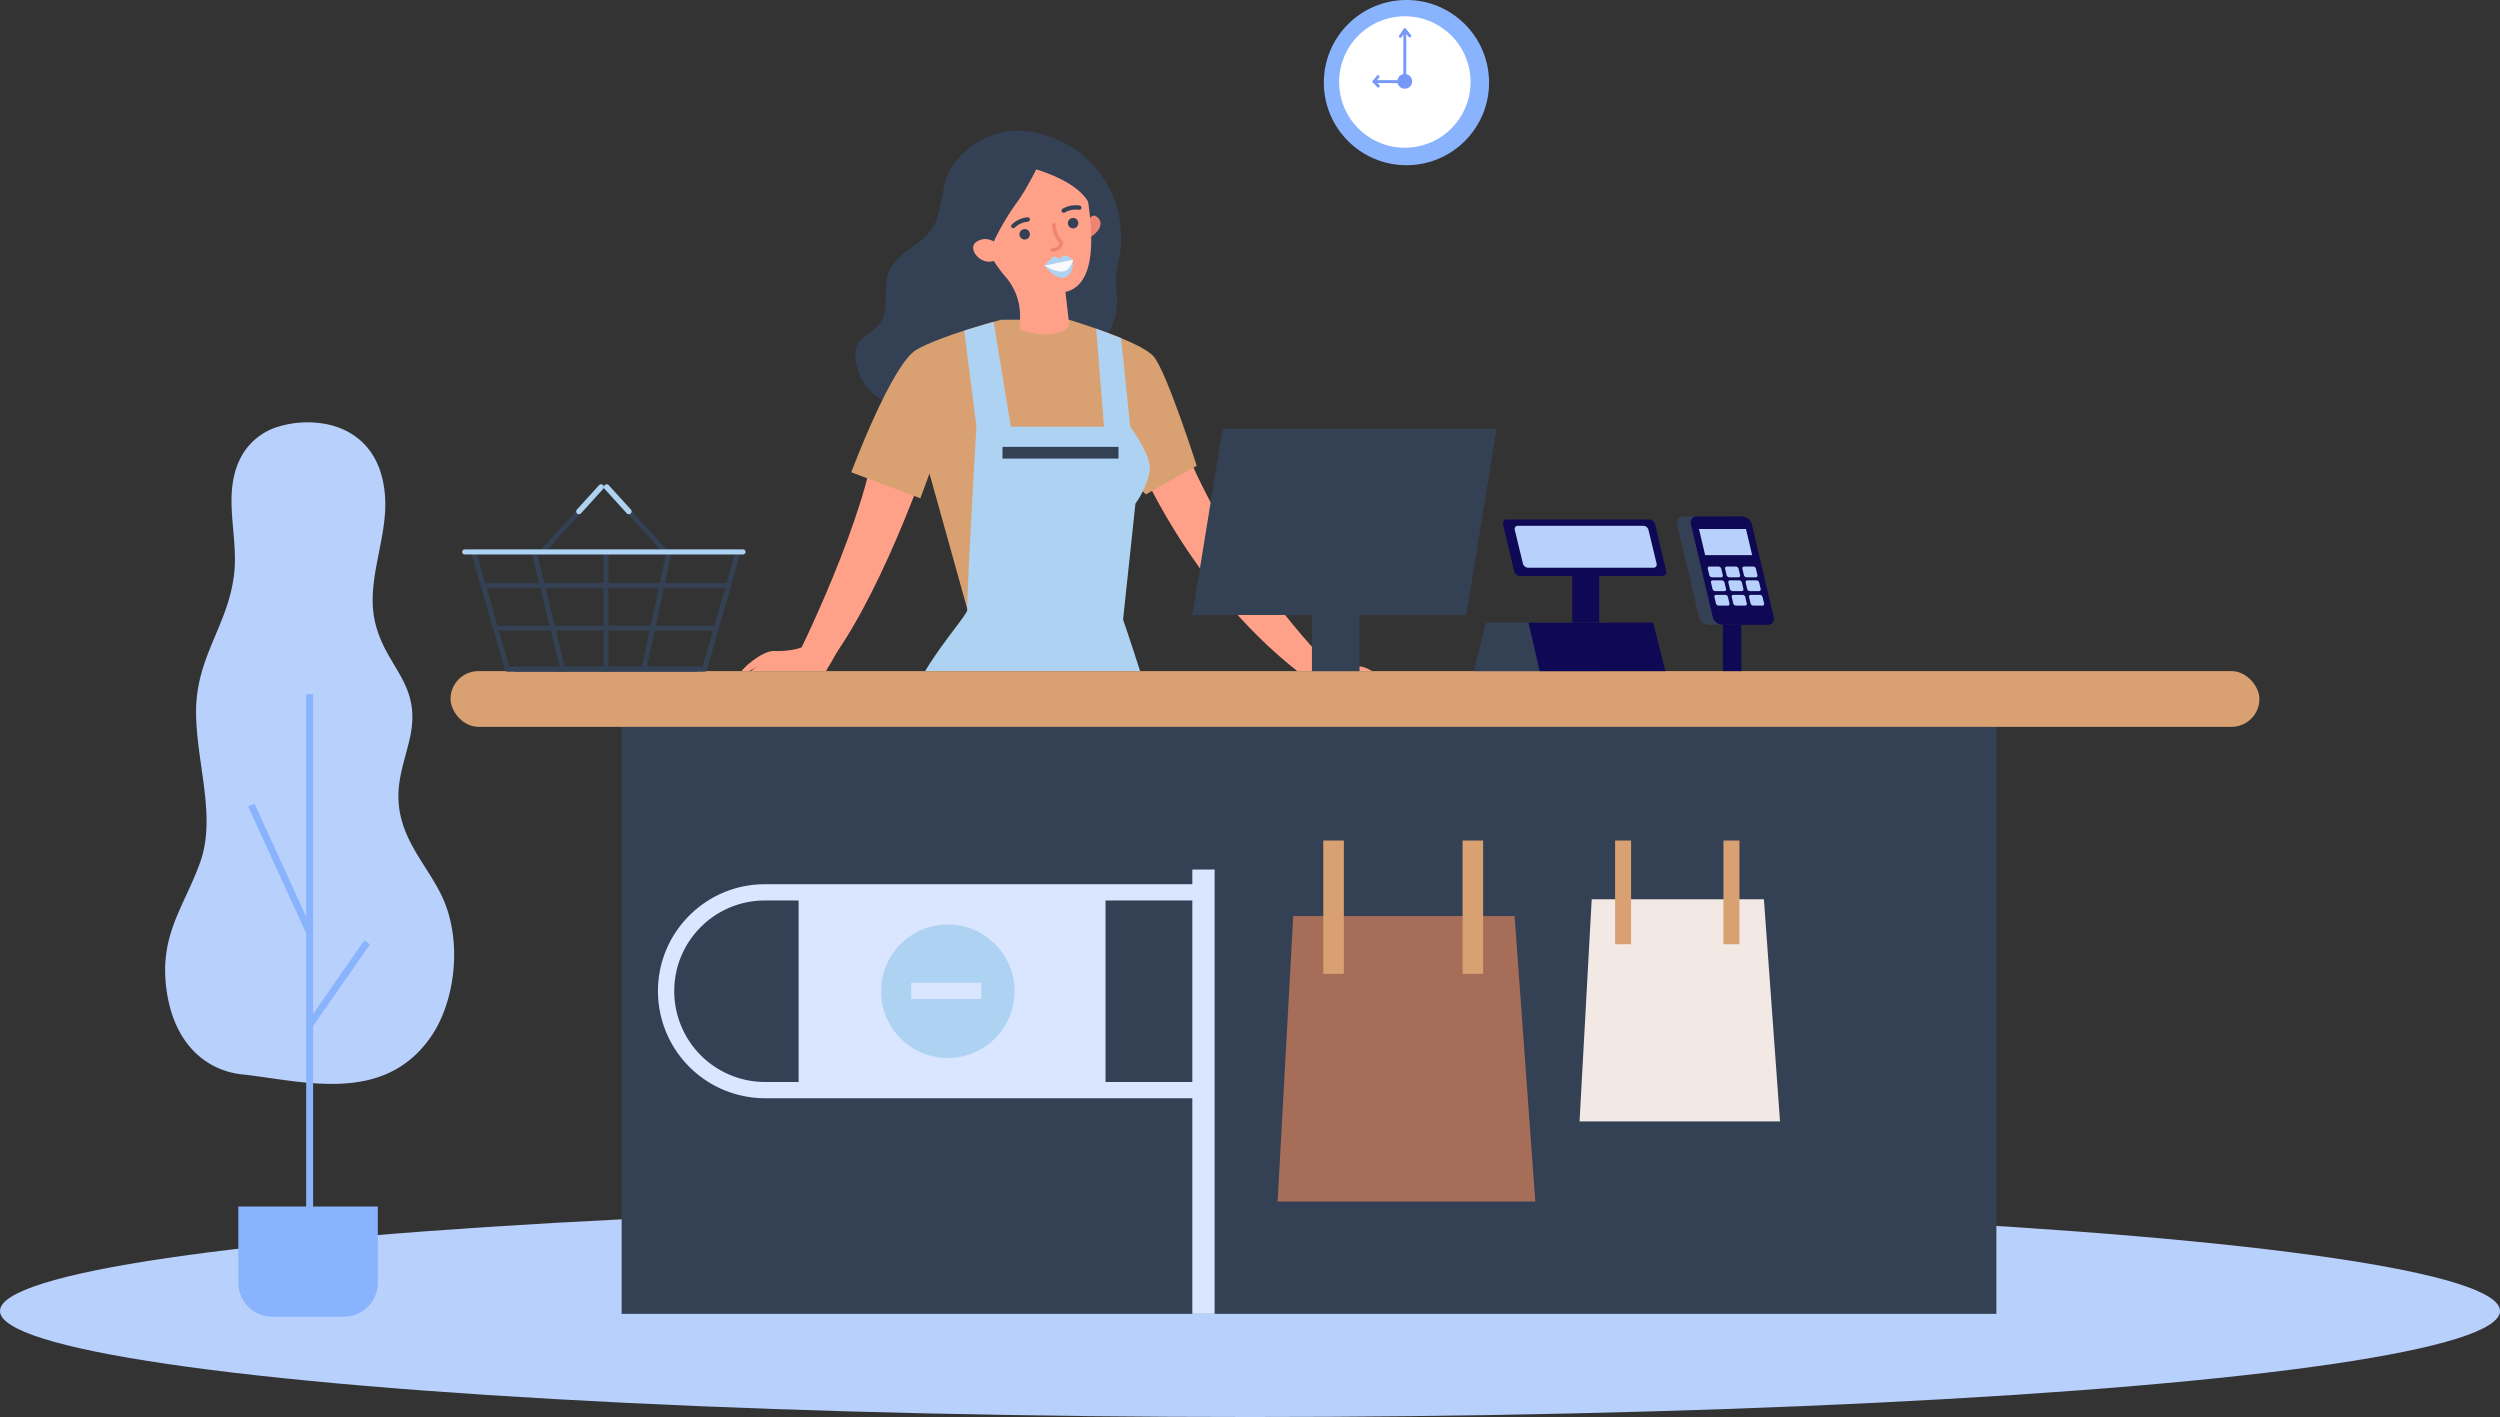 <svg xmlns="http://www.w3.org/2000/svg" width="462.606" height="262.207" viewBox="0 0 462.606 262.207">
  <rect x="0" y="0" width="462.606" height="262.207" fill="#333333" stroke="none"/>
  <g id="Grupo_66549" data-name="Grupo 66549" transform="translate(-724.394 -418.304)">
    <g id="Grupo_59356" data-name="Grupo 59356" transform="translate(1265.578 -2950.867)">
      <g id="Grupo_59247" data-name="Grupo 59247" transform="translate(-541.184 3592.14)">
        <ellipse id="Elipse_4022" data-name="Elipse 4022" cx="231.303" cy="19.619" rx="231.303" ry="19.619" fill="#b8d0fc"/>
      </g>
      <g id="Grupo_59271" data-name="Grupo 59271" transform="translate(-404.142 3393.344)">
        <g id="Grupo_59248" data-name="Grupo 59248" transform="translate(21.219)">
          <path id="Trazado_103086" data-name="Trazado 103086" d="M-361.982,3404.057c-.649,2.912-.794,6.089-2.559,8.494-2.129,2.9-6.261,4.13-7.663,7.443-1.341,3.156.271,7.281-1.884,9.946-1.156,1.431-3.194,2.083-4,3.739a4.813,4.813,0,0,0-.376,2.348,10.014,10.014,0,0,0,9.836,9.154c6.353-.133,11.129-6.285,17.4-7.3,3.4-.547,6.875.481,10.292.082A12.853,12.853,0,0,0-330,3424.943a36.63,36.63,0,0,1-.275-3.784,23.6,23.6,0,0,1,.63-3.472,20.016,20.016,0,0,0-3.627-15.883,20.027,20.027,0,0,0-14.327-7.752c-6.051-.428-13.03,3.952-14.384,10Z" transform="translate(378.476 -3394.023)" fill="#344154"/>
        </g>
        <g id="Grupo_59249" data-name="Grupo 59249" transform="translate(73.306 56.946)">
          <path id="Trazado_103087" data-name="Trazado 103087" d="M-324.925,3456.309s9.284,23.216,29.693,39.316l5.148-1.909s-17.237-17.146-26.643-41.146l-8.2,3.739Z" transform="translate(324.925 -3452.57)" fill="#ffa089"/>
        </g>
        <g id="Grupo_59250" data-name="Grupo 59250" transform="translate(10.228 55.74)">
          <path id="Trazado_103088" data-name="Trazado 103088" d="M-365.411,3456.4s-9.166,26.894-19.418,39.2l-4.947-2.171s13.507-27.015,14.835-42.09l9.53,5.066Z" transform="translate(389.776 -3451.33)" fill="#ffa089"/>
        </g>
        <g id="Grupo_59251" data-name="Grupo 59251" transform="translate(20.481 34.996)">
          <path id="Trazado_103089" data-name="Trazado 103089" d="M-338.953,3430s13.266,3.964,15.677,6.807,7.961,20.208,7.961,20.208l-9.408,5.307-2.414-2.412-5.787,29.669H-356.08l-8.684-31.116-1.687,4.582-12.785-4.823s7.479-20.02,12.061-22.674S-351.5,3430-351.5,3430Z" transform="translate(379.235 -3430.003)" fill="#d9a171"/>
        </g>
        <g id="Grupo_59252" data-name="Grupo 59252" transform="translate(29.405 54.775)">
          <path id="Trazado_103090" data-name="Trazado 103090" d="M-370.06,3516.188a113.838,113.838,0,0,1,1.928-14.24c1.45-6.746,10.888-16.885,10.638-17.78s1.665-33.83,1.665-33.83h28.461s3.982,5.307,3.619,8.2a15.752,15.752,0,0,1-2.652,6.03l-2.291,21.467s4.823,13.991,5.787,18.935-47.157,11.217-47.157,11.217Z" transform="translate(370.06 -3450.338)" fill="#aed3f2"/>
        </g>
        <g id="Grupo_59253" data-name="Grupo 59253" transform="translate(41.384 35.376)">
          <path id="Trazado_103091" data-name="Trazado 103091" d="M-355.492,3449.793l-2.252-17.771,5.437-1.628,3.448,21.028-6.633-1.629Z" transform="translate(357.745 -3430.394)" fill="#aed3f2"/>
        </g>
        <g id="Grupo_59254" data-name="Grupo 59254" transform="translate(65.788 36.645)">
          <path id="Trazado_103092" data-name="Trazado 103092" d="M-326.345,3449.829l-1.7-16.387-4.6-1.744,1.669,20.845,4.64-2.714Z" transform="translate(332.654 -3431.698)" fill="#aed3f2"/>
        </g>
        <g id="Grupo_59255" data-name="Grupo 59255" transform="translate(64.206 15.716)">
          <path id="Trazado_103093" data-name="Trazado 103093" d="M-334.281,3411.259s.745-1.454,1.512-.984c1.963,1.2.224,3.279-.929,3.816l-.583-2.832Z" transform="translate(334.281 -3410.181)" fill="#ef8474"/>
        </g>
        <g id="Grupo_59256" data-name="Grupo 59256" transform="translate(41.987 1.512)">
          <path id="Trazado_103094" data-name="Trazado 103094" d="M-348.031,3395.759a11.125,11.125,0,0,0-9.073,11.57,11.02,11.02,0,0,0,1.52,4.972c1.958,3.662,3.566,6.608,5.385,8.68a11.021,11.021,0,0,1,2.8,7.576l-.043,2.273c6.778,2.472,9.161-.645,9.161-.645l-.714-6.269h0c6.835-1.618,4.447-14.3,4.018-18.086l-.014,0c-.009-.143-.018-.284-.035-.428a11.089,11.089,0,0,0-13.008-9.647Z" transform="translate(357.124 -3395.578)" fill="#ffa089"/>
        </g>
        <g id="Grupo_59257" data-name="Grupo 59257" transform="translate(39.984 0.958)">
          <path id="Trazado_103095" data-name="Trazado 103095" d="M-347.781,3406.983a46.242,46.242,0,0,0-4.626,7.773c-.127.305-1.013,2.6-.658,2.812a14.315,14.315,0,0,1-4.513-4.966,11.639,11.639,0,0,1-.394-11.084,11.612,11.612,0,0,1,8.548-6.235c3.966-.783,8.487.061,11.313,3.122,2.654,2.873,3.211,6.825,3.9,10.514-.771-4.141-6.739-6.613-10.27-7.7.1.032-2.09,3.893-2.208,4.083-.351.565-.719,1.124-1.091,1.683Z" transform="translate(359.184 -3395.009)" fill="#344154"/>
        </g>
        <g id="Grupo_59258" data-name="Grupo 59258" transform="translate(43.037 20.089)">
          <path id="Trazado_103096" data-name="Trazado 103096" d="M-351.843,3415.526a1.647,1.647,0,0,0-.946-.679,2.781,2.781,0,0,0-2.993.626c-1.2,1.508,1.937,4.783,4.421,2.692,0,0,.684-.856-.481-2.64Z" transform="translate(356.045 -3414.677)" fill="#ffa089"/>
        </g>
        <g id="Grupo_59259" data-name="Grupo 59259" transform="translate(60.558 16.155)">
          <path id="Trazado_103097" data-name="Trazado 103097" d="M-336.094,3411.583a.968.968,0,0,0-.986-.95.966.966,0,0,0-.95.983.969.969,0,0,0,.985.951.968.968,0,0,0,.951-.984Z" transform="translate(338.031 -3410.633)" fill="#344154"/>
        </g>
        <g id="Grupo_59260" data-name="Grupo 59260" transform="translate(51.602 18.21)">
          <path id="Trazado_103098" data-name="Trazado 103098" d="M-345.306,3413.7a.965.965,0,0,0-.981-.95.967.967,0,0,0-.951.984.968.968,0,0,0,.981.95.965.965,0,0,0,.951-.984Z" transform="translate(347.239 -3412.745)" fill="#344154"/>
        </g>
        <g id="Grupo_59261" data-name="Grupo 59261" transform="translate(56.26 23.105)">
          <path id="Trazado_103099" data-name="Trazado 103099" d="M-337.184,3418.561s-1.275-.919-1.761-.766a1.43,1.43,0,0,0-.74.759,1.121,1.121,0,0,0-.915-.576c-.6.012-1.849,1.672-1.849,1.672s1.8,2.592,3.606,2.2c1.844-.4,1.643-3.154,1.643-3.154l.017-.135Z" transform="translate(342.45 -3417.778)" fill="#aed3f2"/>
        </g>
        <g id="Grupo_59262" data-name="Grupo 59262" transform="translate(50.06 16.035)">
          <path id="Trazado_103100" data-name="Trazado 103100" d="M-348.373,3412.526a.4.4,0,0,1-.325-.1.406.406,0,0,1-.021-.569,4.837,4.837,0,0,1,2.935-1.342.4.4,0,0,1,.434.367.412.412,0,0,1-.368.435,4,4,0,0,0-2.41,1.09.414.414,0,0,1-.245.124Z" transform="translate(348.825 -3410.51)" fill="#344154"/>
        </g>
        <g id="Grupo_59263" data-name="Grupo 59263" transform="translate(59.386 13.802)">
          <path id="Trazado_103101" data-name="Trazado 103101" d="M-338.879,3409.616a.394.394,0,0,1-.29-.179.4.4,0,0,1,.115-.557,4.773,4.773,0,0,1,3.167-.61.406.406,0,0,1,.337.459.408.408,0,0,1-.46.336,4,4,0,0,0-2.6.488.411.411,0,0,1-.267.064Z" transform="translate(339.236 -3408.213)" fill="#344154"/>
        </g>
        <g id="Grupo_59264" data-name="Grupo 59264" transform="translate(57.328 17.102)">
          <path id="Trazado_103102" data-name="Trazado 103102" d="M-340.4,3416.832a1.721,1.721,0,0,0,1.376-1.695.327.327,0,0,0-.1-.23,5,5,0,0,1-1.266-2.979.338.338,0,0,0-.355-.322.337.337,0,0,0-.319.354,5.68,5.68,0,0,0,1.358,3.322c-.035.273-.241.9-1.328.968a.338.338,0,0,0-.315.36.341.341,0,0,0,.359.317,3.008,3.008,0,0,0,.591-.1Z" transform="translate(341.352 -3411.606)" fill="#ef8474"/>
        </g>
        <g id="Grupo_59265" data-name="Grupo 59265" transform="translate(56.26 23.888)">
          <path id="Trazado_103103" data-name="Trazado 103103" d="M-337.184,3418.583l-5.266,1.089s1.972,1.295,3.4,1.08,1.867-2.169,1.867-2.169Z" transform="translate(342.45 -3418.583)" fill="#f9f9fb"/>
        </g>
        <g id="Grupo_59266" data-name="Grupo 59266" transform="translate(48.46 58.514)">
          <path id="Trazado_103104" data-name="Trazado 103104" d="M-329,3456.353H-350.47v-2.171H-329v2.171Z" transform="translate(350.47 -3454.182)" fill="#344154"/>
        </g>
        <g id="Grupo_59267" data-name="Grupo 59267" transform="translate(101.811 97.45)">
          <path id="Trazado_103105" data-name="Trazado 103105" d="M-295.619,3494.477s3.413,7.017,4.929,7.318,6.1.586,6.813.8,4.128,2.181,4.855,2.121-3.053-3.217-3.053-3.217,3.6,2.241,4.188,1.72-3.072-3.26-3.072-3.26,3.584,2.387,3.952,1.764-3.079-2.991-3.079-2.991,2.8,1.816,3.088,1.315-3.9-4.229-6.12-4.16c-5.245.165-7-1.678-7-1.678l-5.5.265Z" transform="translate(295.619 -3494.212)" fill="#ffa089"/>
        </g>
        <g id="Grupo_59268" data-name="Grupo 59268" transform="translate(104.436 102.464)">
          <path id="Trazado_103106" data-name="Trazado 103106" d="M-292.92,3499.367s2.243,3.783,3.492,4.5,3.618,2.474,3.908,1.927-2.865-3.217-2.8-3.69-1.542-1.354-1.542-1.354l-3.058-1.378Z" transform="translate(292.92 -3499.367)" fill="#ffa089"/>
        </g>
        <g id="Grupo_59269" data-name="Grupo 59269" transform="translate(0 94.615)">
          <path id="Trazado_103107" data-name="Trazado 103107" d="M-381.652,3491.561s-3.413,7.018-4.928,7.318-6.1.586-6.814.8-4.127,2.18-4.855,2.121,3.054-3.217,3.054-3.217-3.6,2.24-4.188,1.719,3.071-3.26,3.071-3.26-3.583,2.387-3.952,1.763,3.08-2.99,3.08-2.99-2.8,1.815-3.089,1.314,3.9-4.229,6.121-4.159c5.245.164,7-1.678,7-1.678l5.5.263Z" transform="translate(400.291 -3491.297)" fill="#ffa089"/>
        </g>
        <g id="Grupo_59270" data-name="Grupo 59270" transform="translate(8.597 99.629)">
          <path id="Trazado_103108" data-name="Trazado 103108" d="M-384.034,3496.452s-2.243,3.782-3.492,4.5-3.619,2.472-3.908,1.927,2.865-3.218,2.8-3.69,1.543-1.354,1.543-1.354l3.058-1.378Z" transform="translate(391.453 -3496.452)" fill="#ffa089"/>
        </g>
      </g>
      <g id="Grupo_59272" data-name="Grupo 59272" transform="translate(-426.152 3493.356)">
        <rect id="Rectángulo_5496" data-name="Rectángulo 5496" width="254.383" height="118.934" fill="#344154"/>
      </g>
      <g id="Grupo_59273" data-name="Grupo 59273" transform="translate(-457.815 3493.356)">
        <rect id="Rectángulo_5497" data-name="Rectángulo 5497" width="334.717" height="10.312" rx="5.156" fill="#d9a171"/>
      </g>
      <g id="Grupo_59276" data-name="Grupo 59276" transform="translate(-320.544 3448.545)">
        <g id="Grupo_59274" data-name="Grupo 59274">
          <path id="Trazado_103109" data-name="Trazado 103109" d="M-314.344,3485.2h50.7l5.585-34.429h-50.7Z" transform="translate(314.344 -3450.776)" fill="#344154"/>
        </g>
        <g id="Grupo_59275" data-name="Grupo 59275" transform="translate(22.126 27.196)">
          <rect id="Rectángulo_5498" data-name="Rectángulo 5498" width="8.807" height="17.615" transform="translate(8.807 17.615) rotate(180)" fill="#344154"/>
        </g>
      </g>
      <g id="Grupo_59282" data-name="Grupo 59282" transform="translate(-268.457 3465.306)">
        <g id="Grupo_59277" data-name="Grupo 59277" transform="translate(0 19.076)">
          <path id="Trazado_103110" data-name="Trazado 103110" d="M-237.546,3496.594h-23.247l2.252-8.974h23.065Z" transform="translate(260.793 -3487.62)" fill="#344154"/>
        </g>
        <g id="Grupo_59278" data-name="Grupo 59278" transform="translate(10.114 19.076)">
          <path id="Trazado_103111" data-name="Trazado 103111" d="M-248.326,3496.594h23.247l-2.252-8.974h-23.065Z" transform="translate(250.395 -3487.62)" fill="#0f0855"/>
        </g>
        <g id="Grupo_59279" data-name="Grupo 59279" transform="translate(5.378)">
          <path id="Trazado_103112" data-name="Trazado 103112" d="M-252.137,3478.448H-225.7a.662.662,0,0,0,.648-.872l-2.045-8.7a1.158,1.158,0,0,0-1.058-.873h-26.435a.662.662,0,0,0-.648.873l2.044,8.7A1.159,1.159,0,0,0-252.137,3478.448Z" transform="translate(255.263 -3468.007)" fill="#0f0855"/>
        </g>
        <g id="Grupo_59280" data-name="Grupo 59280" transform="translate(7.556 1.157)">
          <path id="Trazado_103113" data-name="Trazado 103113" d="M-250.552,3476.956h23.2a.586.586,0,0,0,.584-.769l-1.5-6.222a1.036,1.036,0,0,0-.953-.768h-23.2a.586.586,0,0,0-.585.768l1.5,6.222A1.039,1.039,0,0,0-250.552,3476.956Z" transform="translate(253.025 -3469.197)" fill="#b8d0fc"/>
        </g>
        <g id="Grupo_59281" data-name="Grupo 59281" transform="translate(18.202 10.441)">
          <rect id="Rectángulo_5499" data-name="Rectángulo 5499" width="4.99" height="8.635" transform="translate(4.99 8.635) rotate(180)" fill="#0f0855"/>
        </g>
      </g>
      <g id="Grupo_59301" data-name="Grupo 59301" transform="translate(-230.884 3464.727)">
        <g id="Grupo_59283" data-name="Grupo 59283" transform="translate(8.501 17.656)">
          <rect id="Rectángulo_5500" data-name="Rectángulo 5500" width="3.42" height="10.973" fill="#0f0855"/>
        </g>
        <g id="Grupo_59300" data-name="Grupo 59300">
          <g id="Grupo_59284" data-name="Grupo 59284">
            <path id="Trazado_103114" data-name="Trazado 103114" d="M-207.911,3487.478h-8.38a1.943,1.943,0,0,1-1.79-1.449l-4.043-17.167a1.11,1.11,0,0,1,1.107-1.449h8.381a1.943,1.943,0,0,1,1.79,1.449l4.043,17.167A1.11,1.11,0,0,1-207.911,3487.478Z" transform="translate(222.164 -3467.412)" fill="#344154"/>
          </g>
          <g id="Grupo_59285" data-name="Grupo 59285" transform="translate(2.546)">
            <path id="Trazado_103115" data-name="Trazado 103115" d="M-205.293,3487.478h-8.38a1.943,1.943,0,0,1-1.79-1.449l-4.044-17.167a1.111,1.111,0,0,1,1.108-1.449h8.38a1.944,1.944,0,0,1,1.79,1.449l4.043,17.167A1.11,1.11,0,0,1-205.293,3487.478Z" transform="translate(219.547 -3467.412)" fill="#0f0855"/>
          </g>
          <g id="Grupo_59286" data-name="Grupo 59286" transform="translate(4.082 2.326)">
            <path id="Trazado_103116" data-name="Trazado 103116" d="M-208.129,3474.638h-8.7l-1.139-4.835h8.7Z" transform="translate(217.968 -3469.803)" fill="#b8d0fc"/>
          </g>
          <g id="Grupo_59299" data-name="Grupo 59299" transform="translate(5.697 9.28)">
            <g id="Grupo_59290" data-name="Grupo 59290">
              <g id="Grupo_59287" data-name="Grupo 59287">
                <path id="Trazado_103117" data-name="Trazado 103117" d="M-213.825,3478.942h-1.692a.544.544,0,0,1-.5-.406l-.277-1.177a.311.311,0,0,1,.31-.406h1.692a.545.545,0,0,1,.5.406l.277,1.177A.31.31,0,0,1-213.825,3478.942Z" transform="translate(216.307 -3476.953)" fill="#b8d0fc"/>
              </g>
              <g id="Grupo_59288" data-name="Grupo 59288" transform="translate(3.205)">
                <path id="Trazado_103118" data-name="Trazado 103118" d="M-210.53,3478.942h-1.692a.544.544,0,0,1-.5-.406l-.277-1.177a.311.311,0,0,1,.31-.406H-211a.545.545,0,0,1,.5.406l.277,1.177A.31.31,0,0,1-210.53,3478.942Z" transform="translate(213.012 -3476.953)" fill="#b8d0fc"/>
              </g>
              <g id="Grupo_59289" data-name="Grupo 59289" transform="translate(6.41)">
                <path id="Trazado_103119" data-name="Trazado 103119" d="M-207.235,3478.942h-1.692a.544.544,0,0,1-.5-.406l-.277-1.177a.311.311,0,0,1,.31-.406h1.692a.545.545,0,0,1,.5.406l.277,1.177A.31.31,0,0,1-207.235,3478.942Z" transform="translate(209.717 -3476.953)" fill="#b8d0fc"/>
              </g>
            </g>
            <g id="Grupo_59294" data-name="Grupo 59294" transform="translate(0.601 2.554)">
              <g id="Grupo_59291" data-name="Grupo 59291">
                <path id="Trazado_103120" data-name="Trazado 103120" d="M-213.206,3481.568H-214.9a.547.547,0,0,1-.5-.406l-.277-1.177a.312.312,0,0,1,.31-.407h1.693a.546.546,0,0,1,.5.407l.277,1.177A.311.311,0,0,1-213.206,3481.568Z" transform="translate(215.689 -3479.579)" fill="#b8d0fc"/>
              </g>
              <g id="Grupo_59292" data-name="Grupo 59292" transform="translate(3.205)">
                <path id="Trazado_103121" data-name="Trazado 103121" d="M-209.911,3481.568H-211.6a.547.547,0,0,1-.5-.406l-.277-1.177a.312.312,0,0,1,.31-.407h1.693a.546.546,0,0,1,.5.407l.277,1.177A.311.311,0,0,1-209.911,3481.568Z" transform="translate(212.394 -3479.579)" fill="#b8d0fc"/>
              </g>
              <g id="Grupo_59293" data-name="Grupo 59293" transform="translate(6.41)">
                <path id="Trazado_103122" data-name="Trazado 103122" d="M-206.616,3481.568h-1.693a.547.547,0,0,1-.5-.406l-.277-1.177a.312.312,0,0,1,.31-.407h1.693a.546.546,0,0,1,.5.407l.277,1.177A.311.311,0,0,1-206.616,3481.568Z" transform="translate(209.099 -3479.579)" fill="#b8d0fc"/>
              </g>
            </g>
            <g id="Grupo_59298" data-name="Grupo 59298" transform="translate(1.233 5.239)">
              <g id="Grupo_59295" data-name="Grupo 59295">
                <path id="Trazado_103123" data-name="Trazado 103123" d="M-212.556,3484.328h-1.693a.547.547,0,0,1-.5-.406l-.277-1.178a.311.311,0,0,1,.31-.406h1.693a.546.546,0,0,1,.5.406l.277,1.178A.311.311,0,0,1-212.556,3484.328Z" transform="translate(215.039 -3482.339)" fill="#b8d0fc"/>
              </g>
              <g id="Grupo_59296" data-name="Grupo 59296" transform="translate(3.205)">
                <path id="Trazado_103124" data-name="Trazado 103124" d="M-209.261,3484.328h-1.693a.547.547,0,0,1-.5-.406l-.277-1.178a.311.311,0,0,1,.31-.406h1.693a.546.546,0,0,1,.5.406l.277,1.178A.311.311,0,0,1-209.261,3484.328Z" transform="translate(211.744 -3482.339)" fill="#b8d0fc"/>
              </g>
              <g id="Grupo_59297" data-name="Grupo 59297" transform="translate(6.41)">
                <path id="Trazado_103125" data-name="Trazado 103125" d="M-205.966,3484.328h-1.693a.547.547,0,0,1-.5-.406l-.277-1.178a.311.311,0,0,1,.31-.406h1.693a.546.546,0,0,1,.5.406l.277,1.178A.311.311,0,0,1-205.966,3484.328Z" transform="translate(208.449 -3482.339)" fill="#b8d0fc"/>
              </g>
            </g>
          </g>
        </g>
      </g>
      <g id="Grupo_59302" data-name="Grupo 59302" transform="translate(-308.39 3503.668)">
        <path id="Trazado_103126" data-name="Trazado 103126" d="M-258.309,3530.7h-39.136c-2.428,0-4.4-1.328-4.4-2.959v-20.29h.312v20.29c0,1.459,1.835,2.646,4.091,2.646h39.136c2.256,0,4.09-1.187,4.09-2.646v-20.29h.313v20.29C-253.905,3529.369-255.881,3530.7-258.309,3530.7Z" transform="translate(301.848 -3507.448)" fill="#344154"/>
      </g>
      <g id="Grupo_59307" data-name="Grupo 59307" transform="translate(-304.77 3524.703)">
        <g id="Grupo_59303" data-name="Grupo 59303" transform="translate(0 13.974)">
          <path id="Trazado_103127" data-name="Trazado 103127" d="M-250.448,3596.273h-47.679l2.891-52.833h40.96Z" transform="translate(298.127 -3543.44)" fill="#a66d58"/>
        </g>
        <g id="Grupo_59306" data-name="Grupo 59306" transform="translate(8.452)">
          <g id="Grupo_59304" data-name="Grupo 59304" transform="translate(25.775)">
            <rect id="Rectángulo_5501" data-name="Rectángulo 5501" width="3.802" height="24.668" fill="#d9a171"/>
          </g>
          <g id="Grupo_59305" data-name="Grupo 59305">
            <rect id="Rectángulo_5502" data-name="Rectángulo 5502" width="3.802" height="24.668" fill="#d9a171"/>
          </g>
        </g>
      </g>
      <g id="Grupo_59308" data-name="Grupo 59308" transform="translate(-253.956 3503.668)">
        <path id="Trazado_103128" data-name="Trazado 103128" d="M-202.346,3530.7h-39.136c-2.428,0-4.4-1.328-4.4-2.959v-20.29h.312v20.29c0,1.459,1.835,2.646,4.091,2.646h39.136c2.256,0,4.09-1.187,4.09-2.646v-20.29h.313v20.29C-197.942,3529.369-199.918,3530.7-202.346,3530.7Z" transform="translate(245.885 -3507.448)" fill="#344154"/>
      </g>
      <g id="Grupo_59313" data-name="Grupo 59313" transform="translate(-248.898 3524.703)">
        <g id="Grupo_59309" data-name="Grupo 59309" transform="translate(0 10.871)">
          <path id="Trazado_103129" data-name="Trazado 103129" d="M-203.593,3581.351h-37.092l2.249-41.1h31.864Z" transform="translate(240.685 -3540.25)" fill="#f2e9e4"/>
        </g>
        <g id="Grupo_59312" data-name="Grupo 59312" transform="translate(6.575)">
          <g id="Grupo_59310" data-name="Grupo 59310" transform="translate(20.052)">
            <rect id="Rectángulo_5503" data-name="Rectángulo 5503" width="2.958" height="19.19" fill="#d9a171"/>
          </g>
          <g id="Grupo_59311" data-name="Grupo 59311">
            <rect id="Rectángulo_5504" data-name="Rectángulo 5504" width="2.958" height="19.19" fill="#d9a171"/>
          </g>
        </g>
      </g>
      <g id="Grupo_59321" data-name="Grupo 59321" transform="translate(-419.433 3530.072)">
        <g id="Grupo_59314" data-name="Grupo 59314" transform="translate(26.027 4.225)">
          <rect id="Rectángulo_5505" data-name="Rectángulo 5505" width="56.789" height="36.59" fill="#dae6ff"/>
        </g>
        <g id="Grupo_59316" data-name="Grupo 59316" transform="translate(0 2.722)">
          <g id="Grupo_59315" data-name="Grupo 59315">
            <path id="Trazado_103130" data-name="Trazado 103130" d="M-314.019,3576.989h-82.193a19.823,19.823,0,0,1-19.8-19.8,19.667,19.667,0,0,1,5.8-14,19.68,19.68,0,0,1,14-5.8h82.193v3.007h-82.193a16.691,16.691,0,0,0-11.875,4.918A16.676,16.676,0,0,0-413,3557.19a16.812,16.812,0,0,0,16.792,16.792h82.193Z" transform="translate(416.012 -3537.392)" fill="#dae6ff"/>
          </g>
        </g>
        <g id="Grupo_59319" data-name="Grupo 59319" transform="translate(41.28 10.167)">
          <g id="Grupo_59317" data-name="Grupo 59317">
            <circle id="Elipse_4023" data-name="Elipse 4023" cx="12.353" cy="12.353" r="12.353" fill="#aed3f2"/>
          </g>
          <g id="Grupo_59318" data-name="Grupo 59318" transform="translate(5.584 10.785)">
            <rect id="Rectángulo_5506" data-name="Rectángulo 5506" width="12.965" height="2.983" fill="#dae6ff"/>
          </g>
        </g>
        <g id="Grupo_59320" data-name="Grupo 59320" transform="translate(98.882)">
          <rect id="Rectángulo_5507" data-name="Rectángulo 5507" width="4.124" height="82.217" fill="#dae6ff"/>
        </g>
      </g>
      <g id="Grupo_59327" data-name="Grupo 59327" transform="translate(-510.627 3447.318)">
        <g id="Grupo_59322" data-name="Grupo 59322">
          <path id="Trazado_103131" data-name="Trazado 103131" d="M-479.851,3449.864c5.38,1.112,10.227,5,10.778,13.447.522,8-3.847,15.918-1.686,23.841,2.218,8.134,8.55,10.916,6.239,20.976-.824,3.583-2.15,7.075-2.082,10.837.14,7.882,5.646,12.7,8.338,18.878,3.472,7.98,2.187,18.974-2.437,25.531-8.79,12.469-23.7,7.99-34.788,6.809-6.442-.687-12.254-5.3-13.865-14.646-1.87-10.854,3.027-16.084,6.088-24.668,2.978-8.353-.689-18.191-.777-27.522-.1-10.432,5.93-16.159,7.037-25.745.8-6.932-1.993-14.073.787-20.621a11.546,11.546,0,0,1,7-6.538A18.574,18.574,0,0,1-479.851,3449.864Z" transform="translate(509.769 -3449.514)" fill="#b8d0fc"/>
        </g>
        <g id="Grupo_59323" data-name="Grupo 59323" transform="translate(26.099 50.298)">
          <rect id="Rectángulo_5508" data-name="Rectángulo 5508" width="1.283" height="98.447" fill="#89b4fd"/>
        </g>
        <g id="Grupo_59324" data-name="Grupo 59324" transform="translate(15.353 70.534)">
          <rect id="Rectángulo_5509" data-name="Rectángulo 5509" width="1.283" height="25.992" transform="translate(0 0.533) rotate(-24.56)" fill="#89b4fd"/>
        </g>
        <g id="Grupo_59325" data-name="Grupo 59325" transform="translate(26.213 95.86)">
          <rect id="Rectángulo_5510" data-name="Rectángulo 5510" width="18.625" height="1.283" transform="translate(0 15.287) rotate(-55.167)" fill="#89b4fd"/>
        </g>
        <g id="Grupo_59326" data-name="Grupo 59326" transform="translate(13.539 145.119)">
          <path id="Rectángulo_5511" data-name="Rectángulo 5511" d="M0,0H25.815a0,0,0,0,1,0,0V14.091a6.3,6.3,0,0,1-6.3,6.3H6.3a6.3,6.3,0,0,1-6.3-6.3V0A0,0,0,0,1,0,0Z" fill="#89b4fd"/>
        </g>
      </g>
      <g id="Grupo_59337" data-name="Grupo 59337" transform="translate(-296.217 3369.171)">
        <g id="Grupo_59328" data-name="Grupo 59328">
          <circle id="Elipse_4024" data-name="Elipse 4024" cx="15.286" cy="15.286" r="15.286" fill="#89b4fd"/>
        </g>
        <g id="Grupo_59329" data-name="Grupo 59329" transform="translate(0.361 0.546)">
          <circle id="Elipse_4025" data-name="Elipse 4025" cx="12.16" cy="12.16" r="12.16" transform="translate(0 5.587) rotate(-13.283)" fill="#fff"/>
        </g>
        <g id="Grupo_59330" data-name="Grupo 59330" transform="translate(13.614 13.691)">
          <path id="Trazado_103132" data-name="Trazado 103132" d="M-272.615,3384.609a1.361,1.361,0,0,0-1.361-1.362,1.362,1.362,0,0,0-1.362,1.362,1.361,1.361,0,0,0,1.362,1.361A1.36,1.36,0,0,0-272.615,3384.609Z" transform="translate(275.337 -3383.247)" fill="#7798f8"/>
        </g>
        <g id="Grupo_59333" data-name="Grupo 59333" transform="translate(13.888 5.253)">
          <g id="Grupo_59331" data-name="Grupo 59331">
            <path id="Trazado_103133" data-name="Trazado 103133" d="M-273.968,3384.641h-.272a.27.27,0,0,1-.27-.27.27.27,0,0,1,.27-.27h0l.013-8.39-.338.49a.272.272,0,0,1-.375.069.271.271,0,0,1-.069-.376l.832-1.205a.271.271,0,0,1,.3-.1.271.271,0,0,1,.19.259l-.016,9.529A.269.269,0,0,1-273.968,3384.641Z" transform="translate(275.055 -3374.572)" fill="#7798f8"/>
          </g>
          <g id="Grupo_59332" data-name="Grupo 59332" transform="translate(0.831)">
            <path id="Trazado_103134" data-name="Trazado 103134" d="M-273.011,3376.24a.269.269,0,0,1-.209-.1l-.919-1.128a.269.269,0,0,1,.04-.38.269.269,0,0,1,.379.039l.919,1.127a.27.27,0,0,1-.04.38A.266.266,0,0,1-273.011,3376.24Z" transform="translate(274.2 -3374.572)" fill="#7798f8"/>
          </g>
        </g>
        <g id="Grupo_59336" data-name="Grupo 59336" transform="translate(9.006 13.908)">
          <g id="Grupo_59334" data-name="Grupo 59334" transform="translate(0 0.919)">
            <path id="Trazado_103135" data-name="Trazado 103135" d="M-279,3385.786a.267.267,0,0,1-.194-.083l-.8-.831a.27.27,0,0,1-.054-.294.269.269,0,0,1,.248-.164h0l6.34.014a.27.27,0,0,1,.269.271v.272a.27.27,0,0,1-.27.269.269.269,0,0,1-.269-.269v0l-5.432-.013.359.373a.269.269,0,0,1-.006.381A.272.272,0,0,1-279,3385.786Z" transform="translate(280.073 -3384.414)" fill="#7798f8"/>
          </g>
          <g id="Grupo_59335" data-name="Grupo 59335">
            <path id="Trazado_103136" data-name="Trazado 103136" d="M-279.8,3384.929a.272.272,0,0,1-.171-.061.271.271,0,0,1-.038-.38l.75-.919a.27.27,0,0,1,.38-.038.27.27,0,0,1,.039.38l-.75.919A.272.272,0,0,1-279.8,3384.929Z" transform="translate(280.074 -3383.469)" fill="#7798f8"/>
          </g>
        </g>
      </g>
      <g id="Grupo_59355" data-name="Grupo 59355" transform="translate(-455.654 3458.783)">
        <g id="Grupo_59344" data-name="Grupo 59344" transform="translate(14.358)">
          <g id="Grupo_59340" data-name="Grupo 59340">
            <g id="Grupo_59338" data-name="Grupo 59338" transform="translate(0 0.086)">
              <path id="Trazado_103137" data-name="Trazado 103137" d="M-438.06,3474.253a.425.425,0,0,1-.288-.112.429.429,0,0,1-.029-.605l10.917-12.006a.428.428,0,0,1,.6-.029.429.429,0,0,1,.029.6l-10.917,12.007A.43.43,0,0,1-438.06,3474.253Z" transform="translate(438.488 -3461.389)" fill="#344154"/>
            </g>
            <g id="Grupo_59339" data-name="Grupo 59339" transform="translate(6.727)">
              <path id="Trazado_103138" data-name="Trazado 103138" d="M-431.058,3466.843a.513.513,0,0,1-.345-.134.514.514,0,0,1-.035-.726l4.1-4.514a.513.513,0,0,1,.726-.034.514.514,0,0,1,.035.726l-4.1,4.514A.51.51,0,0,1-431.058,3466.843Z" transform="translate(431.572 -3461.301)" fill="#aed3f2"/>
            </g>
          </g>
          <g id="Grupo_59343" data-name="Grupo 59343" transform="translate(11.854)">
            <g id="Grupo_59341" data-name="Grupo 59341" transform="translate(0.086 0.086)">
              <path id="Trazado_103139" data-name="Trazado 103139" d="M-414.868,3474.253a.431.431,0,0,1-.317-.14l-10.916-12.007a.428.428,0,0,1,.028-.6.428.428,0,0,1,.605.029l10.917,12.006a.428.428,0,0,1-.028.605A.429.429,0,0,1-414.868,3474.253Z" transform="translate(426.213 -3461.389)" fill="#344154"/>
            </g>
            <g id="Grupo_59342" data-name="Grupo 59342">
              <path id="Trazado_103140" data-name="Trazado 103140" d="M-421.683,3466.843a.513.513,0,0,1-.38-.168l-4.1-4.514a.513.513,0,0,1,.034-.726.514.514,0,0,1,.727.034l4.1,4.514a.513.513,0,0,1-.034.726A.517.517,0,0,1-421.683,3466.843Z" transform="translate(426.301 -3461.301)" fill="#aed3f2"/>
            </g>
          </g>
        </g>
        <g id="Grupo_59354" data-name="Grupo 59354" transform="translate(0 12.05)">
          <g id="Grupo_59352" data-name="Grupo 59352" transform="translate(1.661)">
            <g id="Grupo_59345" data-name="Grupo 59345" transform="translate(0 0)">
              <path id="Trazado_103141" data-name="Trazado 103141" d="M-408.371,3496.31h-34.954a.463.463,0,0,1-.462-.463.463.463,0,0,1,.462-.463h34.606l5.951-20.768h-48.31a.462.462,0,0,1-.463-.463.462.462,0,0,1,.463-.463h48.924a.465.465,0,0,1,.37.185.463.463,0,0,1,.076.406l-6.217,21.7a.462.462,0,0,1-.445.334Z" transform="translate(451.542 -3473.69)" fill="#344154"/>
            </g>
            <g id="Grupo_59346" data-name="Grupo 59346" transform="translate(0 0)">
              <path id="Trazado_103142" data-name="Trazado 103142" d="M-444.864,3496.31h34.955a.463.463,0,0,0,.462-.463.463.463,0,0,0-.462-.463h-34.605l-5.952-20.768h48.311a.463.463,0,0,0,.463-.463.463.463,0,0,0-.463-.463h-48.924a.464.464,0,0,0-.37.185.463.463,0,0,0-.076.406l6.217,21.7a.461.461,0,0,0,.444.334Z" transform="translate(451.542 -3473.69)" fill="#344154"/>
            </g>
            <g id="Grupo_59347" data-name="Grupo 59347" transform="translate(31.608 0)">
              <path id="Trazado_103143" data-name="Trazado 103143" d="M-418.582,3495.713a.428.428,0,0,1-.1-.01.462.462,0,0,1-.354-.55l4.551-21.1a.464.464,0,0,1,.55-.355.463.463,0,0,1,.355.55l-4.551,21.1a.463.463,0,0,1-.451.364Z" transform="translate(419.046 -3473.69)" fill="#344154"/>
            </g>
            <g id="Grupo_59348" data-name="Grupo 59348" transform="translate(11.182)">
              <path id="Trazado_103144" data-name="Trazado 103144" d="M-434.284,3496.31a.463.463,0,0,1-.449-.353l-5.3-21.694a.464.464,0,0,1,.34-.559.462.462,0,0,1,.559.339l5.3,21.7a.464.464,0,0,1-.34.558.429.429,0,0,1-.11.014Z" transform="translate(440.046 -3473.69)" fill="#344154"/>
            </g>
            <g id="Grupo_59349" data-name="Grupo 59349" transform="translate(24.463 0)">
              <path id="Trazado_103145" data-name="Trazado 103145" d="M-425.93,3496.31a.463.463,0,0,1-.462-.463v-21.694a.463.463,0,0,1,.462-.463.464.464,0,0,1,.463.463v21.694a.463.463,0,0,1-.463.463Z" transform="translate(426.392 -3473.69)" fill="#344154"/>
            </g>
            <g id="Grupo_59350" data-name="Grupo 59350" transform="translate(1.737 6.232)">
              <path id="Trazado_103146" data-name="Trazado 103146" d="M-403.951,3480.981h-45.362a.444.444,0,0,1-.443-.443h0a.443.443,0,0,1,.443-.442h45.362a.443.443,0,0,1,.443.442h0A.444.444,0,0,1-403.951,3480.981Z" transform="translate(449.756 -3480.097)" fill="#344154"/>
            </g>
            <g id="Grupo_59351" data-name="Grupo 59351" transform="translate(4.064 14.134)">
              <path id="Trazado_103147" data-name="Trazado 103147" d="M-406.083,3489.1h-40.839a.443.443,0,0,1-.442-.442h0a.443.443,0,0,1,.442-.442h40.839a.443.443,0,0,1,.442.442h0A.443.443,0,0,1-406.083,3489.1Z" transform="translate(447.364 -3488.221)" fill="#344154"/>
            </g>
          </g>
          <g id="Grupo_59353" data-name="Grupo 59353" transform="translate(0 0)">
            <path id="Trazado_103148" data-name="Trazado 103148" d="M-401.29,3474.631h-51.489a.472.472,0,0,1-.471-.471h0a.471.471,0,0,1,.471-.47h51.489a.471.471,0,0,1,.47.47h0A.472.472,0,0,1-401.29,3474.631Z" transform="translate(453.25 -3473.69)" fill="#aed3f2"/>
          </g>
        </g>
      </g>
    </g>
  </g>
</svg>
